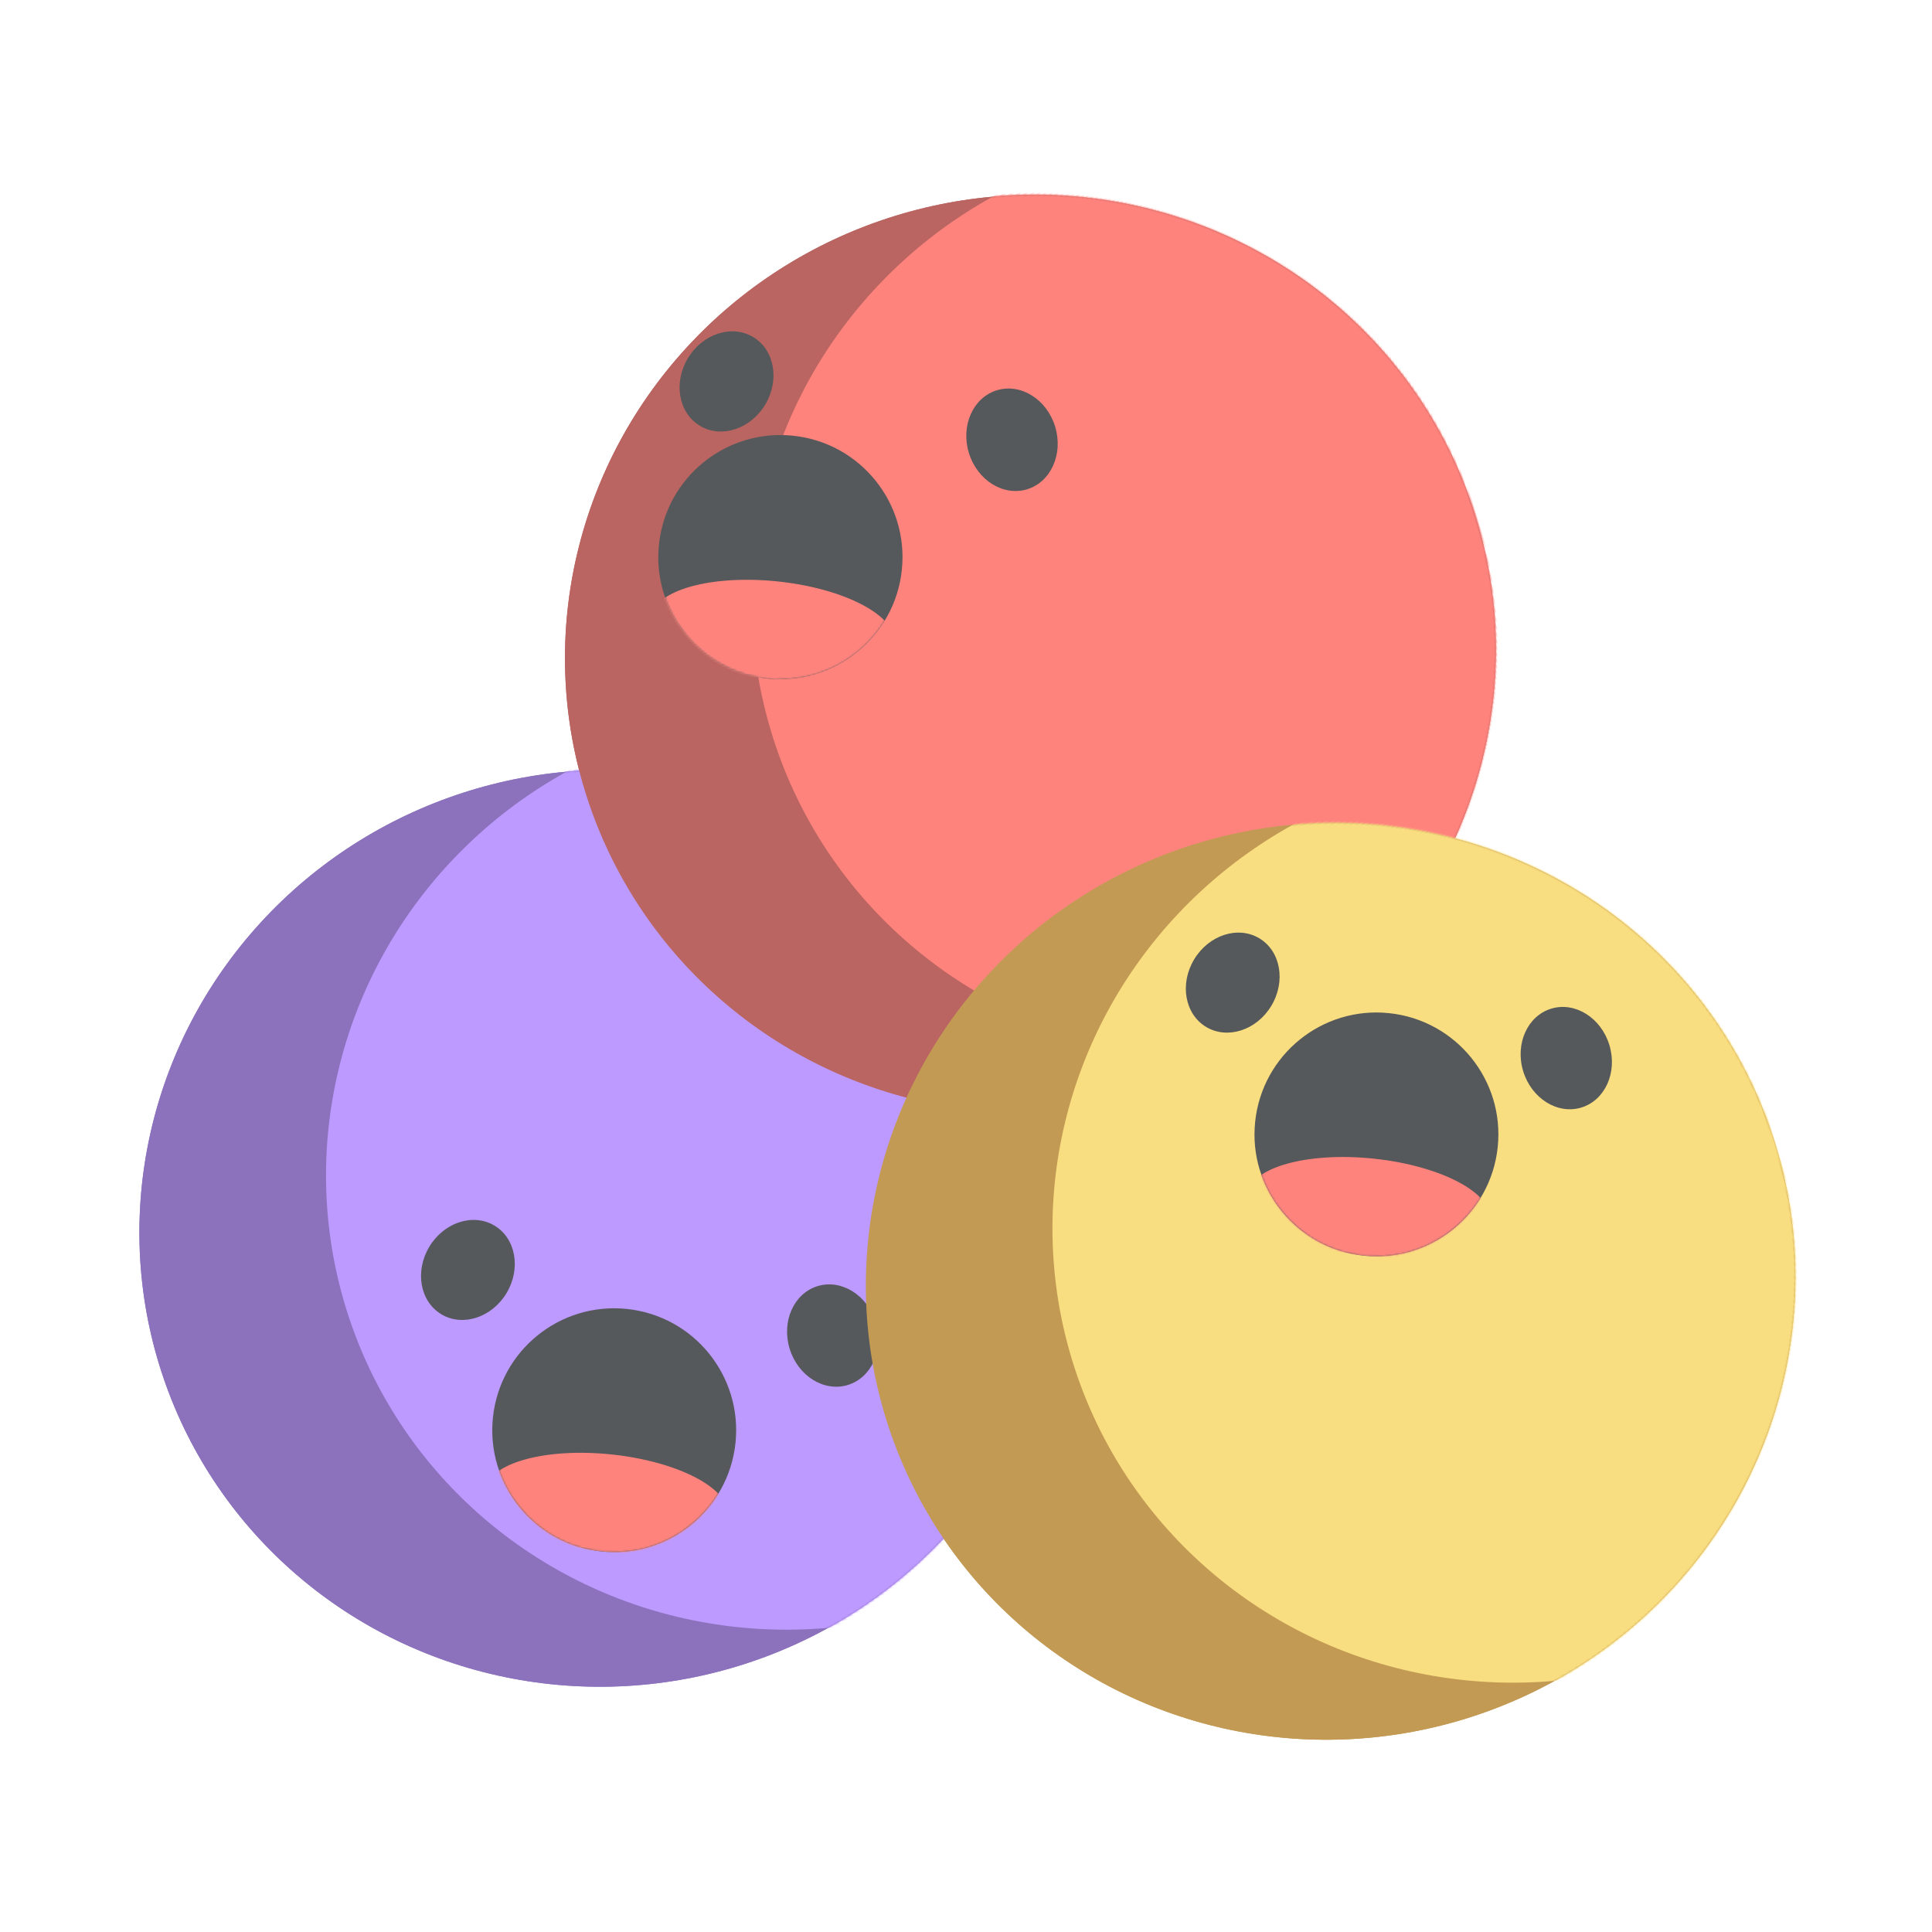<?xml version="1.0" encoding="UTF-8"?>
<svg version="1.1" viewBox="0 0 192 192" xml:space="preserve" xmlns="http://www.w3.org/2000/svg" xmlns:xlink="http://www.w3.org/1999/xlink"><defs><ellipse id="path-1" cx="246" cy="242" rx="246" ry="242"/><ellipse id="path-3" cx="64.461" cy="64.453" rx="64.461" ry="64.453"/><ellipse id="path-5" cx="246.33" cy="242.37" rx="246.33" ry="242.37"/><ellipse id="path-7" cx="64.548" cy="64.552" rx="64.548" ry="64.552"/><ellipse id="path-9" cx="246" cy="242" rx="246" ry="242"/><ellipse id="path-11" cx="64.461" cy="64.453" rx="64.461" ry="64.453"/></defs>
	 <g transform="matrix(.188 0 0 .188 2.322 7.761)" fill="none" fill-rule="evenodd"><g id="PurpleDook" transform="rotate(-17 1501 220.92)"><g id="Body"><mask id="mask-2" fill="#ffffff"><use xlink:href="#path-1"/></mask><use id="Mask" fill="#8c72bd" xlink:href="#path-1"/><ellipse cx="349.16" cy="242" rx="246" ry="242" fill="#bd9aff" mask="url(#mask-2)"/></g><ellipse id="RightEye" cx="344.97" cy="331.55" rx="23.806" ry="27.323" fill="#56595b"/><ellipse id="lefteye" transform="rotate(48 170.7 242)" cx="170.7" cy="242" rx="23.806" ry="27.323" fill="#56595b"/><g id="Mouth" transform="rotate(23 -548.85 587.01)"><mask id="mask-4" fill="#ffffff"><use xlink:href="#path-3"/></mask><use fill="#56595b" xlink:href="#path-3"/><ellipse id="Oval" cx="64.461" cy="103.12" rx="64.461" ry="25.781" fill="#ff837d" mask="url(#mask-4)"/></g></g><g id="PinkDook" transform="rotate(-17 596.93 -683.34)"><g><mask id="mask-6" fill="#ffffff"><use xlink:href="#path-5"/></mask><use fill="#ba6561" xlink:href="#path-5"/><ellipse cx="349.63" cy="242.37" rx="246.33" ry="242.37" fill="#ff837d" mask="url(#mask-6)"/></g><ellipse id="righteye" cx="270.17" cy="131.24" rx="23.838" ry="27.365" fill="#56595b"/><ellipse transform="rotate(48 134.88 57.635)" cx="134.88" cy="57.635" rx="23.838" ry="27.365" fill="#56595b"/><g transform="rotate(23 -122.03 282.68)"><mask id="mask-8" fill="#ffffff"><use xlink:href="#path-7"/></mask><use fill="#56595b" xlink:href="#path-7"/><ellipse cx="64.548" cy="103.28" rx="64.548" ry="25.821" fill="#ff837d" mask="url(#mask-8)"/></g></g><g id="YellowDook" transform="rotate(-17 1786.7 -1049.8)"><g id="body"><mask id="mask-10" fill="#ffffff"><use xlink:href="#path-9"/></mask><use fill="#c39a54" xlink:href="#path-9"/><ellipse cx="349.16" cy="242" rx="246" ry="242" fill="#f9de81" mask="url(#mask-10)"/></g><ellipse cx="399.64" cy="165.61" rx="23.806" ry="27.323" fill="#56595b"/><ellipse transform="rotate(48 242.69 75.906)" cx="242.69" cy="75.906" rx="23.806" ry="27.323" fill="#56595b"/><g transform="rotate(23 -93.144 678.55)"><mask id="mask-12" fill="#ffffff"><use xlink:href="#path-11"/></mask><use fill="#56595b" xlink:href="#path-11"/><ellipse cx="64.461" cy="103.12" rx="64.461" ry="25.781" fill="#ff837d" mask="url(#mask-12)"/></g></g></g><g transform="matrix(.188 0 0 .188 2.322 7.761)" fill="none" fill-rule="evenodd"><g transform="rotate(-17 1501 220.92)"><g><mask fill="#ffffff"><use xlink:href="#path-1"/></mask><use fill="#8c72bd" xlink:href="#path-1"/><ellipse cx="349.16" cy="242" rx="246" ry="242" fill="#bd9aff" mask="url(#mask-2)"/></g><ellipse cx="344.97" cy="331.55" rx="23.806" ry="27.323" fill="#56595b"/><ellipse transform="rotate(48 170.7 242)" cx="170.7" cy="242" rx="23.806" ry="27.323" fill="#56595b"/><g transform="rotate(23 -548.85 587.01)"><mask fill="#ffffff"><use xlink:href="#path-3"/></mask><use fill="#56595b" xlink:href="#path-3"/><ellipse cx="64.461" cy="103.12" rx="64.461" ry="25.781" fill="#ff837d" mask="url(#mask-4)"/></g></g><g transform="rotate(-17 596.93 -683.34)"><g><mask fill="#ffffff"><use xlink:href="#path-5"/></mask><use fill="#ba6561" xlink:href="#path-5"/><ellipse cx="349.63" cy="242.37" rx="246.33" ry="242.37" fill="#ff837d" mask="url(#mask-6)"/></g><ellipse cx="270.17" cy="131.24" rx="23.838" ry="27.365" fill="#56595b"/><ellipse transform="rotate(48 134.88 57.635)" cx="134.88" cy="57.635" rx="23.838" ry="27.365" fill="#56595b"/><g transform="rotate(23 -122.03 282.68)"><mask fill="#ffffff"><use xlink:href="#path-7"/></mask><use fill="#56595b" xlink:href="#path-7"/><ellipse cx="64.548" cy="103.28" rx="64.548" ry="25.821" fill="#ff837d" mask="url(#mask-8)"/></g></g><g transform="rotate(-17 1786.7 -1049.8)"><g><mask fill="#ffffff"><use xlink:href="#path-9"/></mask><use fill="#c39a54" xlink:href="#path-9"/><ellipse cx="349.16" cy="242" rx="246" ry="242" fill="#f9de81" mask="url(#mask-10)"/></g><ellipse cx="399.64" cy="165.61" rx="23.806" ry="27.323" fill="#56595b"/><ellipse transform="rotate(48 242.69 75.906)" cx="242.69" cy="75.906" rx="23.806" ry="27.323" fill="#56595b"/><g transform="rotate(23 -93.144 678.55)"><mask fill="#ffffff"><use xlink:href="#path-11"/></mask><use fill="#56595b" xlink:href="#path-11"/><ellipse cx="64.461" cy="103.12" rx="64.461" ry="25.781" fill="#ff837d" mask="url(#mask-12)"/></g></g></g></svg>
